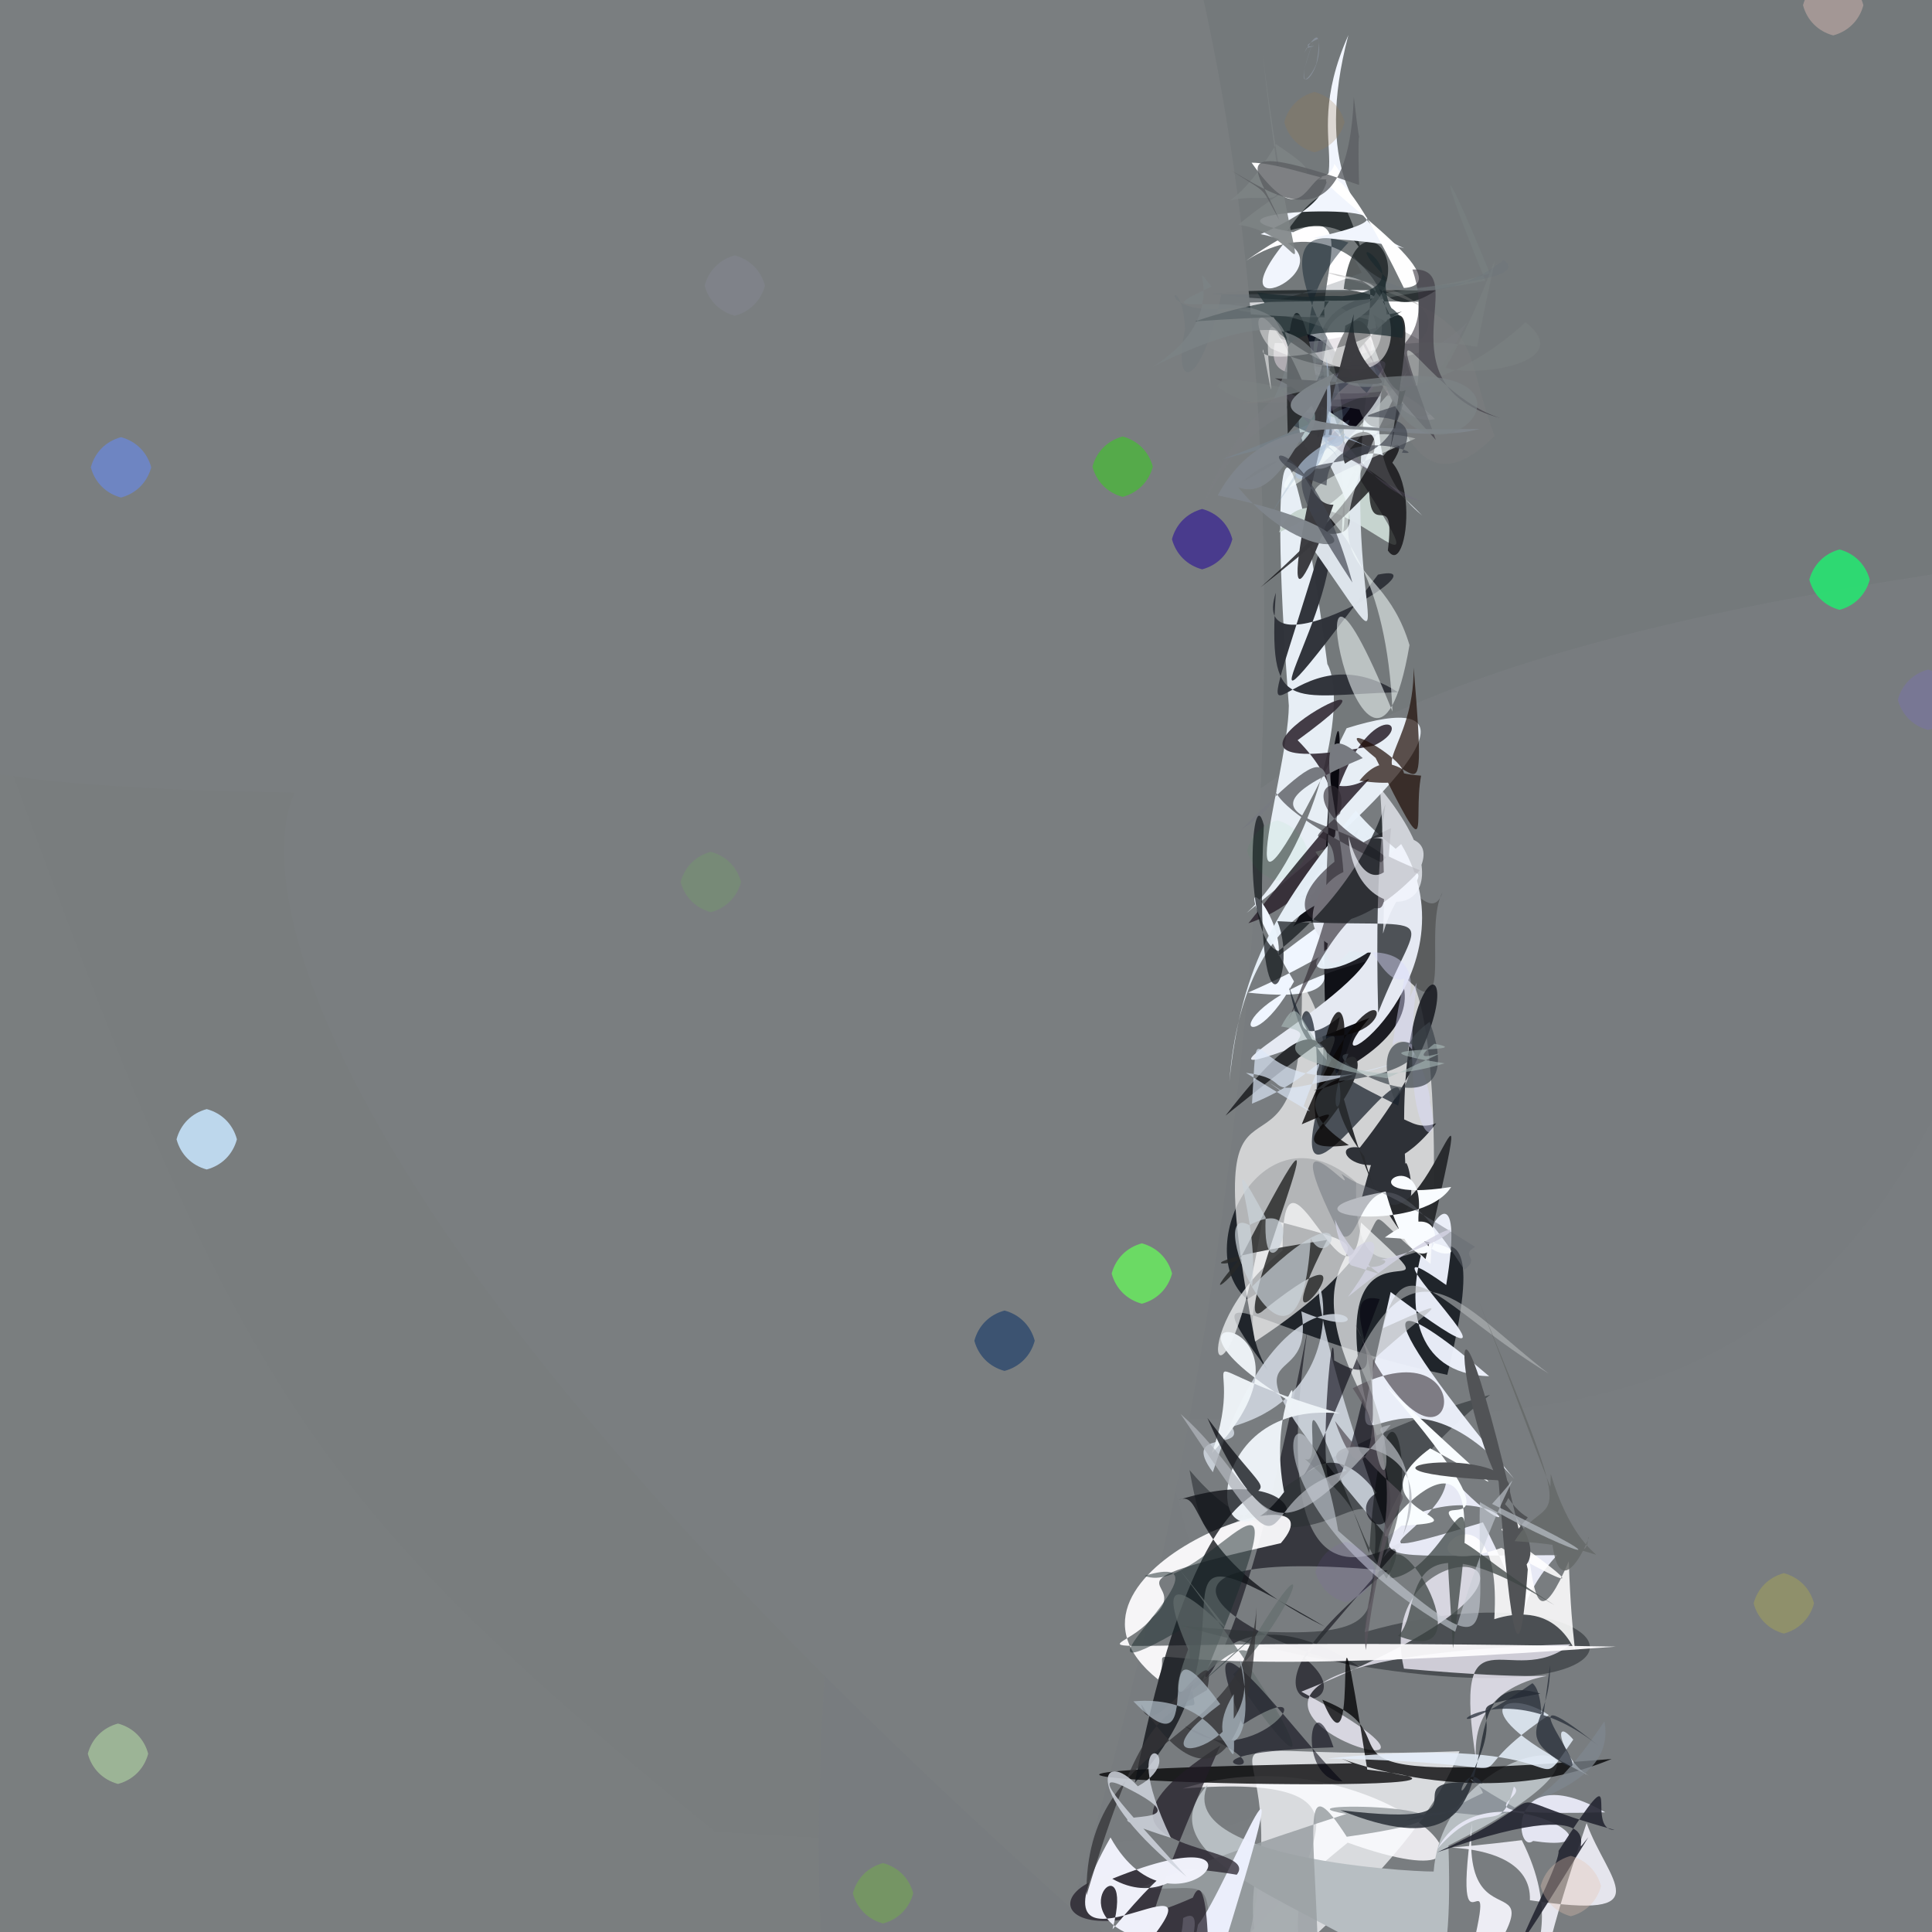 <?xml version="1.0" ?>
<svg xmlns="http://www.w3.org/2000/svg" version="1.1" width="512" height="512">
  <rect width="100%" height="100%" fill="#808080" stroke="none"/>
  <defs/>
  <g>
    <path stroke-width="0" fill="rgb(76, 76, 92)" opacity="0.906" stroke="rgb(139, 182, 153)" stroke-opacity="1.0" stroke-linecap="round" stroke-linejoin="round" d="M 320.958 429.63 C 360.797 479.479 359.905 496.47 189.599 485.315 C 58.835 379.262 58.63 355.424 -37.095 93.528 C -55.75 24.691 -54.507 -3.249 29.983 -10.838 C 241.564 164.701 250.059 172.925 320.958 429.63"/>
    <path stroke-width="0" fill="rgb(115, 120, 122)" opacity="0.957" stroke="rgb(108, 164, 111)" stroke-opacity="1.0" stroke-linecap="round" stroke-linejoin="round" d="M 563.989 104.349 C 520.647 394.078 444.141 375.152 300.808 376.013 C 145.775 341.334 142.566 311.739 -49.926 1.949 C -5.706 -61.472 18.958 -59.516 446.248 -50.592 C 535.302 -48.753 556.304 -60.082 563.989 104.349"/>
    <path stroke-width="0" fill="rgb(122, 126, 127)" opacity="0.994" stroke="rgb(245, 97, 201)" stroke-opacity="1.0" stroke-linecap="round" stroke-linejoin="round" d="M 296.861 523.396 C 290.297 570.126 265.175 573.435 -73.397 555.066 C -78.982 469.816 -51.805 419.021 -46.282 272.57 C -56.931 163.625 -81.467 128.182 -9.693 109.757 C 144.474 188.156 155.281 193.746 296.861 523.396"/>
    <path stroke-width="0" fill="rgb(120, 125, 128)" opacity="0.98" stroke="rgb(144, 236, 18)" stroke-opacity="1.0" stroke-linecap="round" stroke-linejoin="round" d="M 557.802 499.859 C 564.609 540.824 570.584 555.14 301.714 560.461 C 228.937 574.838 203.423 600.728 223.729 374.287 C 298.766 232.175 299.551 180.446 541.567 147.985 C 576.668 265.032 560.816 308.912 557.802 499.859"/>
    <path stroke-width="0" fill="rgb(236, 244, 243)" opacity="1.0" stroke="rgb(5, 212, 198)" stroke-opacity="1.0" stroke-linecap="round" stroke-linejoin="round" d="M 368.783 528.878 C 364.536 503.135 365.563 512.224 316.079 547.197 C 397.9 521.46 317.415 553.027 334.475 489.06 C 334.689 494.174 328.199 486.107 340.521 501.165 C 350.892 507.531 330.61 517.477 368.783 528.878"/>
    <path stroke-width="0" fill="rgb(254, 252, 255)" opacity="0.836" stroke="rgb(249, 203, 117)" stroke-opacity="1.0" stroke-linecap="round" stroke-linejoin="round" d="M 357.159 488.317 C 281.649 549.731 357.016 533.871 342.253 493.903 C 347.145 500.659 347.767 490.314 346.869 500.605 C 340.049 492.963 369.968 469.557 313.465 473.978 C 364.574 457.705 412.957 508.342 357.159 488.317"/>
    <path stroke-width="0" fill="rgb(251, 253, 255)" opacity="0.739" stroke="rgb(133, 105, 67)" stroke-opacity="1.0" stroke-linecap="round" stroke-linejoin="round" d="M 386.779 464.089 C 363.951 523.198 238.216 576.293 255.134 637.553 C 284.74 541.478 294.02 542.172 341.752 550.749 C 347.853 535.922 347.721 520.2 330.311 516.22 C 347.107 447.881 299.098 467.506 386.779 464.089"/>
    <path stroke-width="0" fill="rgb(255, 254, 255)" opacity="1.0" stroke="rgb(116, 144, 4)" stroke-opacity="1.0" stroke-linecap="round" stroke-linejoin="round" d="M 373.613 81.263 C 369.553 88.883 254.444 78.562 375.91 79.967 C 377.12 150.078 370.448 26.07 343.509 97.619 C 387.815 104.009 363.435 47.217 330.147 69.147 C 381.016 33.574 322.784 112.667 373.613 81.263"/>
    <path stroke-width="0" fill="rgb(183, 190, 194)" opacity="1.0" stroke="rgb(156, 157, 240)" stroke-opacity="1.0" stroke-linecap="round" stroke-linejoin="round" d="M 383.858 489.08 C 385.407 537.574 376.919 521.615 361.18 573.278 C 443.984 517.825 289.115 506.827 320.053 472.971 C 310.453 493.995 382.978 496.424 379.935 495.91 C 383.089 456.451 449.379 455.926 383.858 489.08"/>
    <path stroke-width="0" fill="rgb(11, 18, 20)" opacity="0.683" stroke="rgb(91, 111, 177)" stroke-opacity="1.0" stroke-linecap="round" stroke-linejoin="round" d="M 356.103 76.577 C 359.442 48.711 380.574 74.286 356.519 86.303 C 350.394 131.569 383.6 48.801 341.134 61.222 C 364.701 27.211 353.975 94.938 380.492 76.995 C 244.286 75.683 399.972 83.99 356.103 76.577"/>
    <path stroke-width="0" fill="rgb(153, 159, 163)" opacity="0.84" stroke="rgb(170, 171, 53)" stroke-opacity="1.0" stroke-linecap="round" stroke-linejoin="round" d="M 356.904 486.76 C 333.993 451.278 366.924 539.785 332.734 624.854 C 308.032 483.493 335.271 501.936 301.059 500.431 C 302.286 501.057 303.632 497.881 356.804 480.706 C 333.557 476.823 412.897 478.844 356.904 486.76"/>
    <path stroke-width="0" fill="rgb(122, 126, 128)" opacity="0.989" stroke="rgb(80, 92, 145)" stroke-opacity="1.0" stroke-linecap="round" stroke-linejoin="round" d="M 284.027 505.862 C 4.239 255.463 85.206 181.884 89.07 210.186 C -60.187 208.74 -56.17 192.405 -35.518 126.338 C -40.782 64.59 -46.029 48.193 -8.195 -8.611 C 286.849 -422.349 414.452 69.79 284.027 505.862"/>
    <path stroke-width="0" fill="rgb(55, 56, 63)" opacity="0.991" stroke="rgb(252, 26, 53)" stroke-opacity="1.0" stroke-linecap="round" stroke-linejoin="round" d="M 345.745 439.43 C 365.923 455.838 316.021 457.349 367.699 416.254 C 292.223 409.4 325.755 434.166 360.434 441.829 C 301.351 403.305 314.696 516.21 346.517 352.385 C 328.577 473.228 411.578 360.955 345.745 439.43"/>
    <path stroke-width="0" fill="rgb(231, 238, 245)" opacity="0.997" stroke="rgb(166, 64, 118)" stroke-opacity="1.0" stroke-linecap="round" stroke-linejoin="round" d="M 330.37 241.935 C 383.94 199.212 388.174 183.165 356.863 192.992 C 321.21 266.014 341.379 206.482 341.554 187.032 C 335.765 110.247 341.727 99.909 351.765 175.98 C 357.64 186.606 348.047 225.972 330.37 241.935"/>
    <path stroke-width="0" fill="rgb(44, 49, 52)" opacity="0.594" stroke="rgb(40, 28, 167)" stroke-opacity="1.0" stroke-linecap="round" stroke-linejoin="round" d="M 312.96 430.802 C 456.924 470.59 440.571 410.069 361.712 432.512 C 372.508 363.436 351.15 432.53 315.233 389.567 C 322.218 427.649 321.311 390.049 394.875 369.65 C 332.802 418.431 401.501 439.099 312.96 430.802"/>
    <path stroke-width="0" fill="rgb(240, 238, 249)" opacity="0.791" stroke="rgb(50, 94, 209)" stroke-opacity="1.0" stroke-linecap="round" stroke-linejoin="round" d="M 416.248 435.731 C 265.336 440.544 417.883 487.623 344.863 448.311 C 438.775 410.765 362.412 400.517 372.061 442.205 C 446.481 448.888 387.477 433.366 391.264 467.136 C 384.469 423.773 400.102 448.61 416.248 435.731"/>
    <path stroke-width="0" fill="rgb(254, 253, 255)" opacity="0.937" stroke="rgb(213, 24, 248)" stroke-opacity="1.0" stroke-linecap="round" stroke-linejoin="round" d="M 428.23 436.375 C 265.374 433.426 295.791 441.399 305.365 428.652 C 317.591 417.938 286.734 420.831 339.431 408.955 C 358.114 387.376 270.952 416.28 306.894 445.081 C 313.199 431.286 282.53 447.131 428.23 436.375"/>
    <path stroke-width="0" fill="rgb(49, 41, 51)" opacity="0.901" stroke="rgb(249, 154, 188)" stroke-opacity="1.0" stroke-linecap="round" stroke-linejoin="round" d="M 343.88 196.163 C 384.859 166.275 301.531 209.676 364.075 197.595 C 375.575 192.173 363.792 184.652 354.928 208.273 C 364.906 209.594 372.483 191.847 330.838 244.682 C 349.069 238.609 364.994 217.328 343.88 196.163"/>
    <path stroke-width="0" fill="rgb(30, 35, 42)" opacity="0.971" stroke="rgb(72, 30, 75)" stroke-opacity="1.0" stroke-linecap="round" stroke-linejoin="round" d="M 383.543 364.352 C 333.196 353.799 314.397 333.872 335.945 363.15 C 316.451 330.216 377.898 315.355 330.498 344.369 C 315.238 331.009 334.869 291.645 359.401 313.293 C 357.916 364.974 401.303 291.966 383.543 364.352"/>
    <path stroke-width="0" fill="rgb(251, 254, 255)" opacity="0.696" stroke="rgb(81, 105, 16)" stroke-opacity="1.0" stroke-linecap="round" stroke-linejoin="round" d="M 362.084 372.138 C 336.107 322.977 381.779 334.909 334.64 322.656 C 324.972 384.175 311.378 354.348 339.91 331.393 C 339.622 294.166 357.833 354.383 360.683 323.99 C 392.551 353.326 348.685 313.858 362.084 372.138"/>
    <path stroke-width="0" fill="rgb(3, 3, 5)" opacity="0.784" stroke="rgb(144, 67, 133)" stroke-opacity="1.0" stroke-linecap="round" stroke-linejoin="round" d="M 362.337 468.955 C 351.346 399.337 361.772 478.002 350.439 450.468 C 378.404 461.344 336.757 473.517 427.111 466.146 C 386.588 483.118 342.59 460.203 358.362 467.299 C 176.187 470.419 430.433 477.103 362.337 468.955"/>
    <path stroke-width="0" fill="rgb(48, 51, 58)" opacity="0.985" stroke="rgb(146, 236, 81)" stroke-opacity="1.0" stroke-linecap="round" stroke-linejoin="round" d="M 351.422 140.25 C 359.339 155.889 318.266 214.64 365.175 152.289 C 384.246 148.212 330.418 180.215 338.112 157.082 C 335.932 189.74 341.596 184.256 370.518 183.45 C 339.015 163.293 327.362 219.551 351.422 140.25"/>
    <path stroke-width="0" fill="rgb(240, 246, 255)" opacity="0.998" stroke="rgb(33, 182, 73)" stroke-opacity="1.0" stroke-linecap="round" stroke-linejoin="round" d="M 342.931 260.095 C 321.167 223.048 340.129 240.387 338.853 253.301 C 395.887 209.486 382.232 240.755 330.725 263.048 C 377.84 268.235 321.824 235.388 369.35 253.051 C 318.586 263.79 328.826 285.949 342.931 260.095"/>
    <path stroke-width="0" fill="rgb(31, 14, 7)" opacity="0.71" stroke="rgb(172, 68, 187)" stroke-opacity="1.0" stroke-linecap="round" stroke-linejoin="round" d="M 374.637 176.956 C 378.94 227.904 373.165 190.828 360.271 206.902 C 393.301 211.524 344.504 184.591 364.558 200.858 C 380 232.032 374.312 218.057 376.602 205.559 C 360.251 204.304 374.75 199.055 374.637 176.956"/>
    <path stroke-width="0" fill="rgb(238, 242, 253)" opacity="0.96" stroke="rgb(63, 146, 150)" stroke-opacity="1.0" stroke-linecap="round" stroke-linejoin="round" d="M 394.645 364.727 C 374.203 347.141 354.23 334.886 401.278 391.927 C 364.495 350.089 352.881 411.518 368.542 342.391 C 417.566 379.259 353.161 319.197 383.259 340.545 C 392.218 287.293 353.034 363.402 394.645 364.727"/>
    <path stroke-width="0" fill="rgb(255, 255, 255)" opacity="0.66" stroke="rgb(56, 242, 114)" stroke-opacity="1.0" stroke-linecap="round" stroke-linejoin="round" d="M 379.114 334.947 C 351.126 312.918 382.347 322.916 332.615 355.523 C 315.245 265.144 345.861 328.388 345.005 260.537 C 371.907 301.315 291.242 335.338 354.689 285.468 C 375.003 219.124 382.858 279.147 379.114 334.947"/>
    <path stroke-width="0" fill="rgb(237, 241, 254)" opacity="0.971" stroke="rgb(178, 75, 207)" stroke-opacity="1.0" stroke-linecap="round" stroke-linejoin="round" d="M 321.602 524.627 C 348.87 437.867 325.079 501.041 317.476 510.082 C 308.591 560.681 270.254 515.887 314.452 528.624 C 300.711 519.173 312.818 524.344 313.553 508.289 C 322.735 503.513 306.882 530.444 321.602 524.627"/>
    <path stroke-width="0" fill="rgb(229, 238, 250)" opacity="0.864" stroke="rgb(224, 148, 224)" stroke-opacity="1.0" stroke-linecap="round" stroke-linejoin="round" d="M 410.452 454.518 C 399.587 447.009 385.049 452.682 421.098 470.567 C 414.632 467.374 410.498 453.599 416.936 461.006 C 404.073 479.191 422.409 459.021 351.759 466.014 C 416.256 467.263 379.862 475.169 410.452 454.518"/>
    <path stroke-width="0" fill="rgb(241, 245, 253)" opacity="1.0" stroke="rgb(184, 127, 243)" stroke-opacity="1.0" stroke-linecap="round" stroke-linejoin="round" d="M 348.194 63.027 C 395.133 52.792 306.899 55.1 342.716 61.541 C 316.698 91.47 364.298 67.996 334.087 62.048 C 366.235 47.919 342.646 42.273 357.331 9.311 C 339.059 78.498 405.778 65.921 348.194 63.027"/>
    <path stroke-width="0" fill="rgb(239, 241, 254)" opacity="0.927" stroke="rgb(108, 154, 4)" stroke-opacity="1.0" stroke-linecap="round" stroke-linejoin="round" d="M 392.995 403.443 C 412.454 440.968 394.385 432.122 412.632 412.127 C 365.476 412.263 367.196 413.84 368.258 404.292 C 401.467 386.867 407.937 420.534 378.768 384.725 C 398.961 398.676 341.943 418.907 392.995 403.443"/>
    <path stroke-width="0" fill="rgb(126, 131, 132)" opacity="0.892" stroke="rgb(168, 73, 157)" stroke-opacity="1.0" stroke-linecap="round" stroke-linejoin="round" d="M 338.17 38.214 C 328.145 55.32 322.064 53.479 329.059 52.607 C 342.794 51.357 339.504 59.38 334.636 14.486 C 344.308 91.558 349.898 62.484 328.159 59.577 C 346.013 44.561 353.215 48.439 338.17 38.214"/>
    <path stroke-width="0" fill="rgb(230, 230, 237)" opacity="0.995" stroke="rgb(34, 76, 145)" stroke-opacity="1.0" stroke-linecap="round" stroke-linejoin="round" d="M 420.462 483.149 C 426.062 498.598 440.626 508.927 405.438 503.578 C 406.209 483.204 360.148 492.995 403.293 487.664 C 422.158 525.043 380.63 531.786 433.801 517.469 C 406.564 539.696 400.689 542.003 420.462 483.149"/>
    <path stroke-width="0" fill="rgb(213, 220, 230)" opacity="0.834" stroke="rgb(146, 166, 166)" stroke-opacity="1.0" stroke-linecap="round" stroke-linejoin="round" d="M 326.459 378.095 C 377.195 363.814 325.068 288 368.71 408.54 C 315.552 346.842 349.307 373.643 344.867 347.532 C 374.874 360.191 343.271 322.645 321.414 390.144 C 312.603 378.332 330.517 384.69 326.459 378.095"/>
    <path stroke-width="0" fill="rgb(249, 253, 255)" opacity="1.0" stroke="rgb(228, 93, 111)" stroke-opacity="1.0" stroke-linecap="round" stroke-linejoin="round" d="M 371.405 404.314 C 396.592 403.065 356.211 400.595 379.017 383.836 C 399.238 394.42 403.612 401.794 367.214 367.248 C 410.396 417.427 372.199 390.415 388.044 406.131 C 389.376 371.439 355.063 418.829 371.405 404.314"/>
    <path stroke-width="0" fill="rgb(0, 0, 8)" opacity="0.866" stroke="rgb(205, 179, 25)" stroke-opacity="1.0" stroke-linecap="round" stroke-linejoin="round" d="M 342.664 245.622 C 351.022 237.803 398.933 262.762 351.894 285.606 C 347.41 202.883 360.227 153.543 352.551 236.489 C 331.367 239.352 351.753 236.178 349.95 238.547 C 373.013 198.926 350.184 232.489 342.664 245.622"/>
    <path stroke-width="0" fill="rgb(238, 238, 245)" opacity="0.989" stroke="rgb(182, 254, 38)" stroke-opacity="1.0" stroke-linecap="round" stroke-linejoin="round" d="M 390.118 483.004 C 386.487 522.855 423.744 480.322 376.179 546.001 C 380.093 513.611 372.906 496.791 385.147 537.498 C 398.596 537.672 403.439 534.279 386.408 531.776 C 400.633 476.472 383.775 528.94 390.118 483.004"/>
    <path stroke-width="0" fill="rgb(255, 255, 255)" opacity="0.993" stroke="rgb(41, 156, 31)" stroke-opacity="1.0" stroke-linecap="round" stroke-linejoin="round" d="M 353.625 43.457 C 361.035 52.878 342.66 43.251 331.684 43.112 C 353.829 74.576 341.574 13.496 372.046 76.328 C 389.268 75.013 344.553 46.357 352.293 47.528 C 322.931 47.443 351.662 52.381 353.625 43.457"/>
    <path stroke-width="0" fill="rgb(198, 212, 207)" opacity="1.0" stroke="rgb(205, 145, 103)" stroke-opacity="1.0" stroke-linecap="round" stroke-linejoin="round" d="M 338.965 141.067 C 348.43 116.193 391.531 174.195 356.626 121.192 C 333.921 127.954 344.196 77.3 372.1 102.675 C 343.507 89.728 359.5 126.854 355.704 142.041 C 355.004 112.844 372.355 126.55 338.965 141.067"/>
    <path stroke-width="0" fill="rgb(91, 93, 94)" opacity="0.989" stroke="rgb(177, 115, 184)" stroke-opacity="1.0" stroke-linecap="round" stroke-linejoin="round" d="M 353.365 239.827 C 335.149 246.738 391.748 213.175 348.615 225.728 C 393.165 294.336 375.302 249.433 382.253 236.532 C 378.429 248.081 365.413 221.104 361.411 220.918 C 377.36 238.733 345.111 207.197 353.365 239.827"/>
    <path stroke-width="0" fill="rgb(34, 28, 39)" opacity="0.73" stroke="rgb(248, 218, 2)" stroke-opacity="1.0" stroke-linecap="round" stroke-linejoin="round" d="M 316.104 502.898 C 320.908 491.316 321.766 533.123 317.239 550.715 C 295.786 536.523 296.231 523.923 323.396 462.56 C 277.55 492.15 335.012 487.605 327.75 496.822 C 270.419 487.09 271.573 522.919 316.104 502.898"/>
    <path stroke-width="0" fill="rgb(240, 241, 250)" opacity="0.994" stroke="rgb(186, 43, 132)" stroke-opacity="1.0" stroke-linecap="round" stroke-linejoin="round" d="M 304.768 514.245 C 326.015 487.615 268.668 532.316 294.295 486.945 C 311.359 517.735 342.643 478.48 294.768 497.892 C 316.086 510.03 327.75 471.276 294.833 511.28 C 301.364 486.472 278.362 508.627 304.768 514.245"/>
    <path stroke-width="0" fill="rgb(234, 243, 251)" opacity="0.962" stroke="rgb(50, 4, 202)" stroke-opacity="1.0" stroke-linecap="round" stroke-linejoin="round" d="M 367.509 248.239 C 352.884 263.035 331.362 257.584 373.318 239.639 C 363.716 231.833 329.911 234.177 325.79 286.645 C 328.87 257.769 336.145 242.97 359.259 214.822 C 373.231 231.069 378.646 223.185 367.509 248.239"/>
    <path stroke-width="0" fill="rgb(224, 231, 238)" opacity="0.967" stroke="rgb(88, 236, 179)" stroke-opacity="1.0" stroke-linecap="round" stroke-linejoin="round" d="M 343.56 139.247 C 379.574 189.347 350.351 161.829 364.863 86.513 C 375.217 88.79 353.368 117.341 376.894 136.611 C 339.375 98.396 341.94 142.264 361.587 114.171 C 323.489 94.159 382.922 153.489 343.56 139.247"/>
    <path stroke-width="0" fill="rgb(255, 255, 255)" opacity="0.878" stroke="rgb(41, 158, 147)" stroke-opacity="1.0" stroke-linecap="round" stroke-linejoin="round" d="M 396.002 429.097 C 422.882 420.61 417.394 460.851 415.746 413.757 C 401.793 446.319 409.235 391.931 397.845 405.408 C 402.795 409.591 431.565 429.06 397.912 410.2 C 365.551 421.367 398.75 385 396.002 429.097"/>
    <path stroke-width="0" fill="rgb(92, 95, 99)" opacity="0.791" stroke="rgb(238, 156, 136)" stroke-opacity="1.0" stroke-linecap="round" stroke-linejoin="round" d="M 358.779 25.732 C 357.146 65.498 338.003 51.899 326.285 45.17 C 336.82 51.949 333.709 48.952 338.966 58.136 C 333.311 44.728 323.109 36.238 360.173 49.008 C 359.504 23.244 361.445 48.749 358.779 25.732"/>
    <path stroke-width="0" fill="rgb(119, 122, 128)" opacity="1.0" stroke="rgb(186, 79, 101)" stroke-opacity="1.0" stroke-linecap="round" stroke-linejoin="round" d="M 328.804 219.955 C 356.772 192.514 352.234 198.248 351.249 242.586 C 366.365 242.902 339.397 181.212 361.14 200.899 C 318.894 218.86 361.195 215.683 369.91 230.378 C 315.374 205.091 353.279 204.088 328.804 219.955"/>
    <path stroke-width="0" fill="rgb(229, 233, 242)" opacity="1.0" stroke="rgb(47, 240, 188)" stroke-opacity="1.0" stroke-linecap="round" stroke-linejoin="round" d="M 371.323 223.686 C 392.694 259.729 344.103 292.073 362.898 269.756 C 295.172 296.948 357.395 267.566 363.329 252.448 C 333.04 252.74 354.707 220.556 365.758 233.225 C 354.664 273.06 337.994 251.851 371.323 223.686"/>
    <path stroke-width="0" fill="rgb(47, 41, 49)" opacity="0.627" stroke="rgb(57, 64, 14)" stroke-opacity="1.0" stroke-linecap="round" stroke-linejoin="round" d="M 355.129 215.616 C 358.901 199.037 332.755 213.087 376.295 230.631 C 350.575 258.599 326.665 239.051 368.626 219.468 C 365.144 265.014 369.027 213.473 341.441 270.306 C 370.118 201.713 336.808 232.217 355.129 215.616"/>
    <path stroke-width="0" fill="rgb(24, 27, 34)" opacity="0.877" stroke="rgb(79, 177, 96)" stroke-opacity="1.0" stroke-linecap="round" stroke-linejoin="round" d="M 380.617 297.678 C 370.074 301.824 369.952 282.897 360.806 317.737 C 382.3 334.415 370.577 296.483 372.643 312.057 C 367.586 238.008 401.234 252.457 360.391 304.11 C 349.547 302.57 364.263 319.153 380.617 297.678"/>
    <path stroke-width="0" fill="rgb(81, 83, 86)" opacity="0.999" stroke="rgb(6, 17, 173)" stroke-opacity="1.0" stroke-linecap="round" stroke-linejoin="round" d="M 398.848 398.618 C 410.345 380.453 341.369 389.477 397.129 392.294 C 400.614 437.641 402.829 444.542 404.876 415.909 C 378.996 299.214 386.285 392.092 404.887 402.131 C 386.414 422.911 418.703 419.869 398.848 398.618"/>
    <path stroke-width="0" fill="rgb(12, 11, 14)" opacity="0.754" stroke="rgb(136, 228, 252)" stroke-opacity="1.0" stroke-linecap="round" stroke-linejoin="round" d="M 334.014 155.679 C 387.268 114.06 368.808 110.019 362.863 128.073 C 362.51 144.906 369.992 127.88 367.796 145.891 C 374.018 155.072 377.913 108.699 356.422 122.877 C 351.422 109.436 389.005 106.903 334.014 155.679"/>
    <path stroke-width="0" fill="rgb(25, 33, 44)" opacity="0.737" stroke="rgb(169, 67, 5)" stroke-opacity="1.0" stroke-linecap="round" stroke-linejoin="round" d="M 341.632 261.528 C 349.67 284.739 356.648 285.646 370.52 293.022 C 375.42 272.11 341.592 327.848 348.632 295.795 C 351.585 242.193 334.999 285.465 355.048 269.494 C 353.77 278.556 346.276 284.974 341.632 261.528"/>
    <path stroke-width="0" fill="rgb(248, 255, 255)" opacity="0.541" stroke="rgb(81, 97, 150)" stroke-opacity="1.0" stroke-linecap="round" stroke-linejoin="round" d="M 369.029 188.582 C 338.888 114.25 362.554 234.638 373.535 170.956 C 365.052 142.683 341.856 157.456 373.018 98.353 C 320.448 161.659 338.774 106.675 375.123 116.203 C 320.16 140.814 366.006 116.767 369.029 188.582"/>
    <path stroke-width="0" fill="rgb(20, 24, 28)" opacity="0.72" stroke="rgb(160, 222, 69)" stroke-opacity="1.0" stroke-linecap="round" stroke-linejoin="round" d="M 365.229 268.366 C 376.925 238.711 384.114 246.506 338.514 244.124 C 344.574 259.036 331.814 282.254 334.934 218.69 C 331.551 205.353 329.116 249.166 338.795 252.022 C 381.044 218.181 362.841 177.929 365.229 268.366"/>
    <path stroke-width="0" fill="rgb(40, 42, 45)" opacity="0.977" stroke="rgb(47, 242, 175)" stroke-opacity="1.0" stroke-linecap="round" stroke-linejoin="round" d="M 361.554 306.496 C 372.255 352.603 396.368 253.175 377.789 333.679 C 345.05 303.541 364.723 244.243 324.77 295.662 C 377.076 253.614 340.608 285.144 350.091 299.471 C 376.015 268.639 339.236 277.155 361.554 306.496"/>
    <path stroke-width="0" fill="rgb(11, 8, 8)" opacity="0.81" stroke="rgb(241, 186, 64)" stroke-opacity="1.0" stroke-linecap="round" stroke-linejoin="round" d="M 357.458 303.489 C 329.87 285.546 378.007 280.563 348.196 289.073 C 360.553 282.305 356.295 256.369 351.461 274.516 C 374.353 275.631 365.077 247.5 344.978 297.948 C 365.237 289.028 333.904 306.456 357.458 303.489"/>
    <path stroke-width="0" fill="rgb(249, 252, 255)" opacity="1.0" stroke="rgb(132, 6, 52)" stroke-opacity="1.0" stroke-linecap="round" stroke-linejoin="round" d="M 367.227 315.797 C 333.297 321.899 376.635 327.487 384.564 314.562 C 353.36 319.414 378.038 300.901 375.931 321.839 C 374.656 339.453 401.241 329.688 367.002 327.949 C 390.476 310.741 377.851 354.255 367.227 315.797"/>
    <path stroke-width="0" fill="rgb(6, 4, 16)" opacity="0.615" stroke="rgb(220, 29, 131)" stroke-opacity="1.0" stroke-linecap="round" stroke-linejoin="round" d="M 353.568 360.527 C 373.406 371.783 351.166 340.888 365.629 344.278 C 334.47 427.854 343.771 367.971 364.833 395.644 C 353.617 402.038 380.692 419.536 361.117 370.791 C 345.431 436.675 353.089 337.986 353.568 360.527"/>
    <path stroke-width="0" fill="rgb(239, 244, 248)" opacity="0.969" stroke="rgb(182, 100, 144)" stroke-opacity="1.0" stroke-linecap="round" stroke-linejoin="round" d="M 355.16 374.589 C 316.071 370.548 319.859 422.412 340.299 395.398 C 336.393 375.821 344.721 362.058 341.892 371.448 C 295.247 342.93 356.594 347.513 321.139 385.116 C 331.938 355.136 307.963 360.993 355.16 374.589"/>
    <path stroke-width="0" fill="rgb(127, 134, 143)" opacity="0.729" stroke="rgb(36, 124, 90)" stroke-opacity="1.0" stroke-linecap="round" stroke-linejoin="round" d="M 425.196 456.156 C 398.592 495.906 389.917 473.815 372.509 482.571 C 390.922 478.823 375.233 483.575 392.997 475.165 C 391.048 469.708 380.898 468.609 410.785 483.99 C 390.665 476.431 429.08 477.092 425.196 456.156"/>
    <path stroke-width="0" fill="rgb(15, 18, 22)" opacity="0.77" stroke="rgb(195, 190, 230)" stroke-opacity="1.0" stroke-linecap="round" stroke-linejoin="round" d="M 312.274 397.501 C 319.787 394.48 313.278 412.35 351.195 431.145 C 295.048 398.063 338.515 432.056 300.752 472.432 C 323.135 358.332 351.692 417.973 319.979 375.777 C 341.869 426.785 356.671 383.823 312.274 397.501"/>
    <path stroke-width="0" fill="rgb(38, 39, 40)" opacity="0.821" stroke="rgb(140, 149, 245)" stroke-opacity="1.0" stroke-linecap="round" stroke-linejoin="round" d="M 351.68 328.605 C 330.827 369.308 370.989 318.481 335.041 347.08 C 322.211 358.84 364.977 263.31 328.758 333.399 C 316.345 347.559 329.048 336.695 329.115 333.719 C 322.236 336.423 315.142 334.08 351.68 328.605"/>
    <path stroke-width="0" fill="rgb(218, 218, 252)" opacity="0.441" stroke="rgb(170, 200, 71)" stroke-opacity="1.0" stroke-linecap="round" stroke-linejoin="round" d="M 369.018 277.017 C 376.449 268.859 383.845 310.248 374.764 282.366 C 388.392 307.504 369.405 310.533 375.44 260.424 C 369.501 272.725 381.197 252.723 363.659 252.358 C 374.147 270.369 373.638 244.881 369.018 277.017"/>
    <path stroke-width="0" fill="rgb(26, 42, 44)" opacity="0.507" stroke="rgb(16, 123, 249)" stroke-opacity="1.0" stroke-linecap="round" stroke-linejoin="round" d="M 303.308 417.611 C 331.852 408.981 273.046 455.405 315.254 430.529 C 314.638 462.288 321.903 446.463 307.451 455.125 C 328.016 438.518 346.227 420.494 318.555 445.73 C 350.908 368.394 319.064 423.941 303.308 417.611"/>
    <path stroke-width="0" fill="rgb(220, 232, 247)" opacity="0.691" stroke="rgb(86, 245, 59)" stroke-opacity="1.0" stroke-linecap="round" stroke-linejoin="round" d="M 330.19 284.312 C 346.87 286.46 326.71 293.296 369.814 281.7 C 329.349 295.793 333.827 259.023 331.793 292.48 C 351.706 284.406 352.732 273.209 345.437 293.238 C 316.098 273.162 373.6 311.471 330.19 284.312"/>
    <path stroke-width="0" fill="rgb(61, 68, 75)" opacity="0.7" stroke="rgb(240, 203, 160)" stroke-opacity="1.0" stroke-linecap="round" stroke-linejoin="round" d="M 357.339 279.272 C 347.153 279.442 391.243 304.268 378.875 270.784 C 366.986 279.494 378.888 281.191 369.552 291.391 C 358.677 263.297 396.564 281.548 354.811 286.529 C 356.877 296.472 350.201 296.541 357.339 279.272"/>
    <path stroke-width="0" fill="rgb(0, 6, 6)" opacity="0.444" stroke="rgb(74, 216, 157)" stroke-opacity="1.0" stroke-linecap="round" stroke-linejoin="round" d="M 367.406 418.35 C 371.832 411.699 370.393 406.047 364.858 415.412 C 379.103 396.173 366.889 347.24 362.835 411.611 C 339.016 348.326 352.273 390.253 345.77 386.576 C 364.305 403.771 355.262 398.151 367.406 418.35"/>
    <path stroke-width="0" fill="rgb(4, 0, 13)" opacity="0.928" stroke="rgb(126, 163, 93)" stroke-opacity="1.0" stroke-linecap="round" stroke-linejoin="round" d="M 365.753 104.893 C 352.704 94.013 352.451 87.976 340.825 87.717 C 370.305 122.851 321.796 87.384 358.744 113.632 C 382.271 89.083 347.774 93.709 348.835 103.127 C 350.662 104.512 338.933 91.714 365.753 104.893"/>
    <path stroke-width="0" fill="rgb(89, 83, 91)" opacity="0.735" stroke="rgb(24, 219, 248)" stroke-opacity="1.0" stroke-linecap="round" stroke-linejoin="round" d="M 361.97 437.289 C 369.739 374.495 382.755 413.711 353.775 376.586 C 364.226 406.205 367.495 364.329 359.148 351.02 C 384.829 406.085 396.051 348.387 358.483 367.905 C 378.13 397.114 359.32 419.028 361.97 437.289"/>
    <path stroke-width="0" fill="rgb(245, 247, 255)" opacity="0.699" stroke="rgb(231, 197, 84)" stroke-opacity="1.0" stroke-linecap="round" stroke-linejoin="round" d="M 357.387 221.636 C 363.776 246.212 378.504 218.246 360.961 222.541 C 400.007 215.517 354.419 254.06 371.088 237.304 C 362.77 249.697 369.014 259.75 365.72 208.818 C 394.544 243.733 358.483 248.741 357.387 221.636"/>
    <path stroke-width="0" fill="rgb(182, 184, 187)" opacity="0.585" stroke="rgb(103, 59, 33)" stroke-opacity="1.0" stroke-linecap="round" stroke-linejoin="round" d="M 363.887 360.38 C 379.149 346.396 388.134 342.3 366.442 352.003 C 372.244 328.334 381.901 346.614 410.385 363.989 C 388.448 347.249 375.955 327.001 359.482 359.971 C 375.435 392.846 362.077 405.356 363.887 360.38"/>
    <path stroke-width="0" fill="rgb(228, 229, 242)" opacity="1.0" stroke="rgb(20, 22, 171)" stroke-opacity="1.0" stroke-linecap="round" stroke-linejoin="round" d="M 425.399 480.275 C 399.193 465.435 401.32 491.769 406.289 487.875 C 434.462 492.106 393.111 467.042 380.989 489.891 C 394.103 474.947 397.472 488.042 401.191 473.465 C 405.567 476.804 383.172 481.384 425.399 480.275"/>
    <path stroke-width="0" fill="rgb(101, 105, 104)" opacity="0.821" stroke="rgb(107, 142, 219)" stroke-opacity="1.0" stroke-linecap="round" stroke-linejoin="round" d="M 391.802 344.702 C 405.319 377.48 419.521 422.703 420.885 407.469 C 422.505 405.094 409.349 437.547 410.971 390.615 C 420.037 421.364 436.692 410.539 401.382 408.422 C 410.675 393.138 420.011 412.77 391.802 344.702"/>
    <path stroke-width="0" fill="rgb(101, 105, 114)" opacity="0.441" stroke="rgb(68, 33, 14)" stroke-opacity="1.0" stroke-linecap="round" stroke-linejoin="round" d="M 355.473 311.082 C 361.427 319.984 336.139 289.531 355.115 327.1 C 362.093 333.196 360.009 293.05 388.072 336.493 C 392.575 333.221 386.704 332.804 390.917 330.444 C 360.412 310.883 363.87 316.783 355.473 311.082"/>
    <path stroke-width="0" fill="rgb(176, 180, 187)" opacity="0.743" stroke="rgb(66, 116, 174)" stroke-opacity="1.0" stroke-linecap="round" stroke-linejoin="round" d="M 371.774 406.99 C 384.01 378.771 343.225 379.899 356.97 389.764 C 329.12 396.524 347.304 426.156 312.863 374.703 C 336.569 395.539 332.887 420.085 368.573 377.595 C 358.513 379.467 379.388 380.982 371.774 406.99"/>
    <path stroke-width="0" fill="rgb(62, 70, 68)" opacity="0.754" stroke="rgb(72, 96, 46)" stroke-opacity="1.0" stroke-linecap="round" stroke-linejoin="round" d="M 370.493 433.515 C 377.588 427.319 368.286 398.673 411.979 425.39 C 379.429 405.002 382.922 395.578 385.045 436.813 C 393.225 372.367 384.968 416.846 368.356 418.296 C 366.733 394.988 396.188 443.695 370.493 433.515"/>
    <path stroke-width="0" fill="rgb(203, 212, 218)" opacity="0.713" stroke="rgb(66, 95, 149)" stroke-opacity="1.0" stroke-linecap="round" stroke-linejoin="round" d="M 335.408 322.635 C 322.459 298.899 334.113 322.247 331.786 340.998 C 361.359 311.292 352.975 338.913 347.355 328.168 C 344.293 379.649 317.536 317.378 331.118 324.655 C 349.092 315.317 334.336 346.882 335.408 322.635"/>
    <path stroke-width="0" fill="rgb(201, 193, 201)" opacity="0.705" stroke="rgb(203, 19, 132)" stroke-opacity="1.0" stroke-linecap="round" stroke-linejoin="round" d="M 337.831 90.9 C 334.441 107.961 360.127 90.153 380.266 111.031 C 369.053 114.147 354.572 87.133 370.256 84.994 C 324.817 101.12 340.776 73.665 344.098 106.608 C 351.146 99.745 348.622 90.674 337.831 90.9"/>
    <path stroke-width="0" fill="rgb(127, 129, 128)" opacity="0.386" stroke="rgb(147, 244, 164)" stroke-opacity="1.0" stroke-linecap="round" stroke-linejoin="round" d="M 328.377 106.942 C 379.069 98.308 399.596 81.055 350.991 72.052 C 395.919 85.069 386.329 89.684 396.069 115.471 C 369.218 143.085 365.72 85.409 363.845 83.391 C 390.817 98.49 414.064 104.37 328.377 106.942"/>
    <path stroke-width="0" fill="rgb(174, 192, 190)" opacity="0.557" stroke="rgb(109, 130, 136)" stroke-opacity="1.0" stroke-linecap="round" stroke-linejoin="round" d="M 367.516 285.754 C 396.553 272.324 368.921 285.307 380.111 276.605 C 393.601 279.105 352.417 276.969 382.831 281.801 C 340.926 294.464 348.034 255.755 339.531 272.035 C 355.738 274.508 323.96 278.867 367.516 285.754"/>
    <path stroke-width="0" fill="rgb(36, 37, 49)" opacity="0.898" stroke="rgb(47, 230, 138)" stroke-opacity="1.0" stroke-linecap="round" stroke-linejoin="round" d="M 380.846 490.895 C 417.627 473.857 390.833 474.875 427.866 484.942 C 419.414 484.967 431.722 461.544 413.036 490.505 C 413.653 495.57 386.966 542.243 420.924 486.885 C 413.173 496.57 434.534 472.084 380.846 490.895"/>
    <path stroke-width="0" fill="rgb(125, 127, 132)" opacity="0.388" stroke="rgb(224, 116, 184)" stroke-opacity="1.0" stroke-linecap="round" stroke-linejoin="round" d="M 369.229 110.8 C 398.76 109.031 377.174 106.303 360.274 87.071 C 355.514 116.78 366.142 127.544 388.885 85.339 C 368.249 106.998 340.926 79.871 317.89 135.611 C 334.54 102.387 351.664 105.72 369.229 110.8"/>
    <path stroke-width="0" fill="rgb(125, 130, 130)" opacity="0.492" stroke="rgb(230, 175, 178)" stroke-opacity="1.0" stroke-linecap="round" stroke-linejoin="round" d="M 391.449 91.905 C 398.978 52.866 398.166 70.555 383.129 97.429 C 390.056 100.117 418.35 96.572 404.303 85.392 C 365.974 120.398 327.529 94.477 322.519 102.294 C 343.078 117.984 347.076 84.363 391.449 91.905"/>
    <path stroke-width="0" fill="rgb(211, 212, 227)" opacity="0.817" stroke="rgb(192, 162, 61)" stroke-opacity="1.0" stroke-linecap="round" stroke-linejoin="round" d="M 357.246 343.657 C 374.557 319.841 353.734 331.385 358.023 335.315 C 373.8 339.936 359.863 337.728 353.765 323.179 C 356.063 342.661 371.772 333.668 365.762 333.879 C 391.364 328.293 392.99 314.929 357.246 343.657"/>
    <path stroke-width="0" fill="rgb(199, 206, 215)" opacity="0.597" stroke="rgb(203, 244, 116)" stroke-opacity="1.0" stroke-linecap="round" stroke-linejoin="round" d="M 395.402 398.56 C 437.918 419.074 411.774 409.953 392.189 398.066 C 391.261 435.037 400.033 445.734 354.624 405.667 C 345.237 350.237 322.173 396.142 385.636 432.437 C 398.473 389.703 406.762 386.393 395.402 398.56"/>
    <path stroke-width="0" fill="rgb(123, 125, 123)" opacity="0.893" stroke="rgb(209, 231, 207)" stroke-opacity="1.0" stroke-linecap="round" stroke-linejoin="round" d="M 366.071 -10.314 C 358.101 -8.817 352.184 -1.461 369.225 -3.477 C 387.266 -7.576 377.29 -18.447 367.513 -32.208 C 357.309 10.338 353.766 6.857 346.714 -32.646 C 374.978 -16.049 375.076 -11.324 366.071 -10.314"/>
    <path stroke-width="0" fill="rgb(14, 31, 44)" opacity="0.463" stroke="rgb(160, 101, 15)" stroke-opacity="1.0" stroke-linecap="round" stroke-linejoin="round" d="M 342.375 112.62 C 337.941 98.996 345.878 117.763 354.582 104.154 C 370.183 90.021 368.802 95.236 362.189 104.138 C 353.54 96.76 331.266 55.772 357.357 64.267 C 328.51 94.081 371.331 126.443 342.375 112.62"/>
    <path stroke-width="0" fill="rgb(139, 147, 157)" opacity="0.838" stroke="rgb(65, 216, 8)" stroke-opacity="1.0" stroke-linecap="round" stroke-linejoin="round" d="M 348.821 16.951 C 351.889 0.618 343.34 18.736 346.248 12.731 C 352.549 11.219 341.819 13.808 349.33 10.281 C 351.318 19.062 341.011 29.091 348.115 10.75 C 342.455 26.248 347.476 20.512 348.821 16.951"/>
    <path stroke-width="0" fill="rgb(99, 109, 109)" opacity="0.699" stroke="rgb(102, 236, 25)" stroke-opacity="1.0" stroke-linecap="round" stroke-linejoin="round" d="M 326.791 443.69 C 350.849 479.489 348.258 462.54 312.474 415.783 C 346.371 457.857 297.374 396.671 314.862 437.095 C 305.318 463.542 323.316 434.727 330.375 437.527 C 350.507 402.979 343.607 426.974 326.791 443.69"/>
    <path stroke-width="0" fill="rgb(59, 54, 64)" opacity="0.6" stroke="rgb(17, 64, 56)" stroke-opacity="1.0" stroke-linecap="round" stroke-linejoin="round" d="M 374.319 71.426 C 390.822 70.605 364.904 101.965 397.714 110.838 C 376.566 104.334 363.9 70.665 380.526 116.611 C 355.502 89.437 359.358 82.623 364.443 97.056 C 315.462 91.728 387.695 111.928 374.319 71.426"/>
    <path stroke-width="0" fill="rgb(43, 45, 47)" opacity="0.98" stroke="rgb(162, 125, 252)" stroke-opacity="1.0" stroke-linecap="round" stroke-linejoin="round" d="M 368.427 119.111 C 375.779 86.17 372.628 121.101 362.879 87.641 C 354.383 72.315 345.637 129.086 350.436 113.163 C 346.219 74.71 339.835 70.42 341.269 114.923 C 375.509 74.037 376.131 70.725 368.427 119.111"/>
    <path stroke-width="0" fill="rgb(0, 0, 13)" opacity="0.558" stroke="rgb(199, 73, 61)" stroke-opacity="1.0" stroke-linecap="round" stroke-linejoin="round" d="M 314.014 457.426 C 354.234 475.137 297.062 464.947 353.394 463.06 C 347.181 444.189 343.454 472.022 355.789 472.08 C 343.358 459.933 313.309 417.537 329.289 457.045 C 353.925 441.332 332.143 471.427 314.014 457.426"/>
    <path stroke-width="0" fill="rgb(52, 52, 54)" opacity="0.747" stroke="rgb(62, 169, 131)" stroke-opacity="1.0" stroke-linecap="round" stroke-linejoin="round" d="M 302.42 451.6 C 319.376 478.205 332.237 467.223 332.985 425.941 C 330.925 462.812 287.341 458.649 287.928 502.342 C 302.455 453.512 307.967 455.172 319.892 447.863 C 323.644 429.915 304.967 465.077 302.42 451.6"/>
    <path stroke-width="0" fill="rgb(176, 188, 199)" opacity="0.729" stroke="rgb(141, 73, 180)" stroke-opacity="1.0" stroke-linecap="round" stroke-linejoin="round" d="M 328.508 439.48 C 335.352 469.974 316.968 464.746 326.94 448.963 C 326.8 484.975 330.764 448.167 300.364 450.868 C 322.035 473.354 302.462 422.736 323.372 451.607 C 295.469 472.427 337.542 463.627 328.508 439.48"/>
    <path stroke-width="0" fill="rgb(123, 135, 134)" opacity="0.359" stroke="rgb(91, 211, 235)" stroke-opacity="1.0" stroke-linecap="round" stroke-linejoin="round" d="M 393.656 74.39 C 355.519 81.777 341.173 77.083 356.288 118.141 C 355.725 91.137 345.671 79.404 348.669 98.575 C 348.125 72.574 369.19 80.567 394.827 72.44 C 380.893 38.416 381.149 43.855 393.656 74.39"/>
    <path stroke-width="0" fill="rgb(119, 106, 135)" opacity="0.224" stroke="rgb(59, 88, 207)" stroke-opacity="1.0" stroke-linecap="round" stroke-linejoin="round" d="M 376.446 132.836 C 360.56 130.104 354.322 107.526 338.983 103.179 C 364.499 97.013 373.493 89.177 362.576 104.7 C 333.919 112.863 346.566 140.121 347.349 103.237 C 327.276 91.35 346.59 118.66 376.446 132.836"/>
    <path stroke-width="0" fill="rgb(255, 255, 255)" opacity="0.442" stroke="rgb(63, 27, 242)" stroke-opacity="1.0" stroke-linecap="round" stroke-linejoin="round" d="M 346.172 103.438 C 333.551 73.555 330.158 85.624 336.816 92.35 C 369.897 106.952 366.797 83.766 365.501 83.461 C 303.646 84.93 330.181 75.096 363.251 92.212 C 348.235 63.558 354.753 101.96 346.172 103.438"/>
    <path stroke-width="0" fill="rgb(255, 255, 255)" opacity="0.532" stroke="rgb(175, 14, 186)" stroke-opacity="1.0" stroke-linecap="round" stroke-linejoin="round" d="M 351.649 73.681 C 374.774 67.667 377.645 118.315 339.083 88.447 C 331.797 77.314 340.507 122.928 334.739 92.576 C 332.262 99.067 383.447 87.572 357.781 83.653 C 363.94 79.925 371.731 73.808 351.649 73.681"/>
    <path stroke-width="0" fill="rgb(40, 46, 54)" opacity="0.85" stroke="rgb(69, 96, 95)" stroke-opacity="1.0" stroke-linecap="round" stroke-linejoin="round" d="M 355.212 479.723 C 409.64 501.743 378.677 439.67 408.212 448.825 C 384.732 453.266 398.358 450.302 392.142 465.389 C 383.981 485.321 387.501 465.195 392.887 472.604 C 364.62 470.266 399.668 484.966 355.212 479.723"/>
    <path stroke-width="0" fill="rgb(120, 152, 181)" opacity="0.209" stroke="rgb(213, 60, 128)" stroke-opacity="1.0" stroke-linecap="round" stroke-linejoin="round" d="M 355.49 123.514 C 350.256 109.882 342.172 127.8 334.558 140.01 C 352.29 110.386 369.046 101.788 347.36 123.224 C 360.109 101.084 369.336 104.817 323.706 121.792 C 349.514 114.653 352.625 115.928 355.49 123.514"/>
    <path stroke-width="0" fill="rgb(58, 58, 62)" opacity="0.978" stroke="rgb(161, 221, 239)" stroke-opacity="1.0" stroke-linecap="round" stroke-linejoin="round" d="M 358.76 83.205 C 342.919 142.436 337.567 177.709 353.386 133.743 C 344.594 134.249 347.214 111.976 329.067 127.844 C 343.845 119.814 359.481 110.138 337.882 100.265 C 387.405 102.739 356.5 104.747 358.76 83.205"/>
    <path stroke-width="0" fill="rgb(108, 118, 124)" opacity="0.295" stroke="rgb(178, 246, 253)" stroke-opacity="1.0" stroke-linecap="round" stroke-linejoin="round" d="M 398.509 68.907 C 412.898 78.805 302.309 78.351 323.744 77.741 C 317.951 104.37 310.511 103.287 314.064 87.252 C 312.859 63.332 296.19 97.182 360.911 72.278 C 349.972 51.949 365.839 93.584 398.509 68.907"/>
    <path stroke-width="0" fill="rgb(177, 196, 221)" opacity="0.667" stroke="rgb(33, 154, 97)" stroke-opacity="1.0" stroke-linecap="round" stroke-linejoin="round" d="M 351.684 115.773 C 349.341 116.339 352.407 123.462 351.514 94.74 C 359.453 138.916 325.881 129.238 356.412 114.888 C 356.068 125.13 338.98 107.998 364.475 119.228 C 340.93 108.607 364.791 117.298 351.684 115.773"/>
    <path stroke-width="0" fill="rgb(26, 41, 46)" opacity="0.713" stroke="rgb(246, 139, 70)" stroke-opacity="1.0" stroke-linecap="round" stroke-linejoin="round" d="M 333.174 77.526 C 353.245 105.768 322.82 82.208 371.637 89.557 C 375.494 75.138 343.757 75.894 316.749 85.161 C 391.826 79.989 365.622 92.106 367.3 73.579 C 347.703 53.557 394.803 85.128 333.174 77.526"/>
    <path stroke-width="0" fill="rgb(38, 44, 55)" opacity="0.731" stroke="rgb(228, 103, 140)" stroke-opacity="1.0" stroke-linecap="round" stroke-linejoin="round" d="M 414.714 467.637 C 400.145 458.693 411.045 457.632 410.776 441.295 C 406.317 473.662 410.952 449.928 406.109 446.06 C 372.277 469.754 393.116 438.5 423.464 462.522 C 395.544 440.309 424.223 472.332 414.714 467.637"/>
    <path stroke-width="0" fill="rgb(207, 211, 221)" opacity="0.855" stroke="rgb(116, 102, 63)" stroke-opacity="1.0" stroke-linecap="round" stroke-linejoin="round" d="M 314.499 497.418 C 285.901 474.631 291.87 462.703 301.545 473.381 C 316.912 464.87 294.565 454.081 310.288 487.044 C 278.552 476.954 325.289 486.876 297.58 473.311 C 287.349 468.543 301.042 482.14 314.499 497.418"/>
    <path stroke-width="0" fill="rgb(128, 134, 140)" opacity="0.962" stroke="rgb(79, 95, 133)" stroke-opacity="1.0" stroke-linecap="round" stroke-linejoin="round" d="M 392.149 113.675 C 369.717 119.515 338.707 102.066 322.697 131.277 C 375.595 142.375 348.971 154.714 328.151 129.145 C 336.986 132.48 343.344 120.075 353.601 98.993 C 326.636 110.764 349.887 114.323 392.149 113.675"/>
    <path stroke-width="0" fill="rgb(64, 69, 79)" opacity="0.676" stroke="rgb(85, 235, 219)" stroke-opacity="1.0" stroke-linecap="round" stroke-linejoin="round" d="M 371.835 106.96 C 347.148 114.794 379.994 104.47 371.524 119.954 C 380.523 121.168 352.113 110.709 351.541 128.666 C 325.512 120.507 345.866 107.906 358.395 154.383 C 324.706 103.54 364.016 138.094 371.835 106.96"/>
    <path stroke-width="0" fill="rgb(124, 131, 135)" opacity="0.67" stroke="rgb(64, 113, 26)" stroke-opacity="1.0" stroke-linecap="round" stroke-linejoin="round" d="M 367.212 101.972 C 379.646 139.952 428.633 81.661 337.587 105.567 C 357.111 65.868 292.606 89.012 321.097 75.961 C 313.188 66.192 328.439 82.542 305.595 97.155 C 359.562 70.598 340.953 107.517 367.212 101.972"/>
    <path stroke-width="0" fill="rgb(53, 29, 147)" opacity="0.695" stroke="rgb(0, 0, 0)" stroke-opacity="0.0" stroke-linecap="round" stroke-linejoin="round" d="M 326.582 142.883 C 325.51 146.883 322.582 149.811 318.582 150.883 C 314.582 149.811 311.654 146.883 310.582 142.883 C 311.654 138.883 314.582 135.955 318.582 134.883 C 322.582 135.955 325.51 138.883 326.582 142.883"/>
    <path stroke-width="0" fill="rgb(165, 153, 150)" opacity="0.963" stroke="rgb(0, 0, 0)" stroke-opacity="0.0" stroke-linecap="round" stroke-linejoin="round" d="M 493.817 1.384 C 492.745 5.384 489.817 8.312 485.817 9.384 C 481.817 8.312 478.889 5.384 477.817 1.384 C 478.889 -2.616 481.817 -5.544 485.817 -6.616 C 489.817 -5.544 492.745 -2.616 493.817 1.384"/>
    <path stroke-width="0" fill="rgb(130, 85, 201)" opacity="0.097" stroke="rgb(0, 0, 0)" stroke-opacity="0.0" stroke-linecap="round" stroke-linejoin="round" d="M 364.599 416.603 C 363.527 420.603 360.599 423.532 356.599 424.603 C 352.599 423.532 349.671 420.603 348.599 416.603 C 349.671 412.603 352.599 409.675 356.599 408.603 C 360.599 409.675 363.527 412.603 364.599 416.603"/>
    <path stroke-width="0" fill="rgb(23, 58, 104)" opacity="0.623" stroke="rgb(0, 0, 0)" stroke-opacity="0.0" stroke-linecap="round" stroke-linejoin="round" d="M 274.216 355.306 C 273.144 359.306 270.216 362.234 266.216 363.306 C 262.216 362.234 259.287 359.306 258.216 355.306 C 259.287 351.306 262.216 348.378 266.216 347.306 C 270.216 348.378 273.144 351.306 274.216 355.306"/>
    <path stroke-width="0" fill="rgb(250, 222, 128)" opacity="0.922" stroke="rgb(0, 0, 0)" stroke-opacity="0.0" stroke-linecap="round" stroke-linejoin="round" d="M 34.569 -44.796 C 33.498 -40.796 30.569 -37.868 26.569 -36.796 C 22.569 -37.868 19.641 -40.796 18.569 -44.796 C 19.641 -48.796 22.569 -51.724 26.569 -52.796 C 30.569 -51.724 33.498 -48.796 34.569 -44.796"/>
    <path stroke-width="0" fill="rgb(246, 234, 9)" opacity="0.175" stroke="rgb(0, 0, 0)" stroke-opacity="0.0" stroke-linecap="round" stroke-linejoin="round" d="M 480.733 424.907 C 479.661 428.907 476.733 431.836 472.733 432.907 C 468.733 431.836 465.805 428.907 464.733 424.907 C 465.805 420.907 468.733 417.979 472.733 416.907 C 476.733 417.979 479.661 420.907 480.733 424.907"/>
    <path stroke-width="0" fill="rgb(40, 226, 113)" opacity="0.908" stroke="rgb(0, 0, 0)" stroke-opacity="0.0" stroke-linecap="round" stroke-linejoin="round" d="M 495.497 153.615 C 494.425 157.615 491.497 160.543 487.497 161.615 C 483.497 160.543 480.569 157.615 479.497 153.615 C 480.569 149.615 483.497 146.687 487.497 145.615 C 491.497 146.687 494.425 149.615 495.497 153.615"/>
    <path stroke-width="0" fill="rgb(19, 177, 63)" opacity="0.04" stroke="rgb(0, 0, 0)" stroke-opacity="0.0" stroke-linecap="round" stroke-linejoin="round" d="M 346.492 225.415 C 345.42 229.415 342.492 232.343 338.492 233.415 C 334.492 232.343 331.564 229.415 330.492 225.415 C 331.564 221.415 334.492 218.487 338.492 217.415 C 342.492 218.487 345.42 221.415 346.492 225.415"/>
    <path stroke-width="0" fill="rgb(188, 229, 171)" opacity="0.529" stroke="rgb(0, 0, 0)" stroke-opacity="0.0" stroke-linecap="round" stroke-linejoin="round" d="M 39.272 464.759 C 38.2 468.759 35.272 471.687 31.272 472.759 C 27.272 471.687 24.344 468.759 23.272 464.759 C 24.344 460.759 27.272 457.831 31.272 456.759 C 35.272 457.831 38.2 460.759 39.272 464.759"/>
    <path stroke-width="0" fill="rgb(120, 96, 249)" opacity="0.175" stroke="rgb(0, 0, 0)" stroke-opacity="0.0" stroke-linecap="round" stroke-linejoin="round" d="M 518.957 185.441 C 517.885 189.441 514.957 192.369 510.957 193.441 C 506.957 192.369 504.028 189.441 502.957 185.441 C 504.028 181.441 506.957 178.513 510.957 177.441 C 514.957 178.513 517.885 181.441 518.957 185.441"/>
    <path stroke-width="0" fill="rgb(154, 121, 72)" opacity="0.238" stroke="rgb(0, 0, 0)" stroke-opacity="0.0" stroke-linecap="round" stroke-linejoin="round" d="M 356.339 32.362 C 355.267 36.362 352.339 39.291 348.339 40.362 C 344.339 39.291 341.41 36.362 340.339 32.362 C 341.41 28.362 344.339 25.434 348.339 24.362 C 352.339 25.434 355.267 28.362 356.339 32.362"/>
    <path stroke-width="0" fill="rgb(86, 247, 34)" opacity="0.097" stroke="rgb(0, 0, 0)" stroke-opacity="0.0" stroke-linecap="round" stroke-linejoin="round" d="M 196.379 233.738 C 195.307 237.738 192.379 240.666 188.379 241.738 C 184.379 240.666 181.451 237.738 180.379 233.738 C 181.451 229.738 184.379 226.81 188.379 225.738 C 192.379 226.81 195.307 229.738 196.379 233.738"/>
    <path stroke-width="0" fill="rgb(101, 254, 89)" opacity="0.721" stroke="rgb(0, 0, 0)" stroke-opacity="0.0" stroke-linecap="round" stroke-linejoin="round" d="M 310.606 337.498 C 309.534 341.498 306.606 344.427 302.606 345.498 C 298.606 344.427 295.678 341.498 294.606 337.498 C 295.678 333.498 298.606 330.57 302.606 329.498 C 306.606 330.57 309.534 333.498 310.606 337.498"/>
    <path stroke-width="0" fill="rgb(226, 194, 178)" opacity="0.335" stroke="rgb(0, 0, 0)" stroke-opacity="0.0" stroke-linecap="round" stroke-linejoin="round" d="M 424.284 499.828 C 423.212 503.828 420.284 506.756 416.284 507.828 C 412.284 506.756 409.355 503.828 408.284 499.828 C 409.355 495.828 412.284 492.899 416.284 491.828 C 420.284 492.899 423.212 495.828 424.284 499.828"/>
    <path stroke-width="0" fill="rgb(110, 133, 197)" opacity="0.959" stroke="rgb(0, 0, 0)" stroke-opacity="0.0" stroke-linecap="round" stroke-linejoin="round" d="M 40.07 123.854 C 38.998 127.854 36.07 130.782 32.07 131.854 C 28.07 130.782 25.141 127.854 24.07 123.854 C 25.141 119.854 28.07 116.925 32.07 115.854 C 36.07 116.925 38.998 119.854 40.07 123.854"/>
    <path stroke-width="0" fill="rgb(190, 216, 238)" opacity="0.983" stroke="rgb(0, 0, 0)" stroke-opacity="0.0" stroke-linecap="round" stroke-linejoin="round" d="M 62.786 301.924 C 61.714 305.924 58.786 308.852 54.786 309.924 C 50.786 308.852 47.858 305.924 46.786 301.924 C 47.858 297.924 50.786 294.996 54.786 293.924 C 58.786 294.996 61.714 297.924 62.786 301.924"/>
    <path stroke-width="0" fill="rgb(174, 167, 219)" opacity="0.097" stroke="rgb(0, 0, 0)" stroke-opacity="0.0" stroke-linecap="round" stroke-linejoin="round" d="M 202.732 75.678 C 201.66 79.678 198.732 82.606 194.732 83.678 C 190.732 82.606 187.803 79.678 186.732 75.678 C 187.803 71.678 190.732 68.75 194.732 67.678 C 198.732 68.75 201.66 71.678 202.732 75.678"/>
    <path stroke-width="0" fill="rgb(43, 219, 14)" opacity="0.471" stroke="rgb(0, 0, 0)" stroke-opacity="0.0" stroke-linecap="round" stroke-linejoin="round" d="M 305.514 123.677 C 304.442 127.677 301.514 130.605 297.514 131.677 C 293.514 130.605 290.586 127.677 289.514 123.677 C 290.586 119.677 293.514 116.749 297.514 115.677 C 301.514 116.749 304.442 119.677 305.514 123.677"/>
    <path stroke-width="0" fill="rgb(108, 218, 29)" opacity="0.271" stroke="rgb(0, 0, 0)" stroke-opacity="0.0" stroke-linecap="round" stroke-linejoin="round" d="M 242.014 501.741 C 240.942 505.741 238.014 508.669 234.014 509.741 C 230.014 508.669 227.086 505.741 226.014 501.741 C 227.086 497.741 230.014 494.813 234.014 493.741 C 238.014 494.813 240.942 497.741 242.014 501.741"/>
  </g>
</svg>
